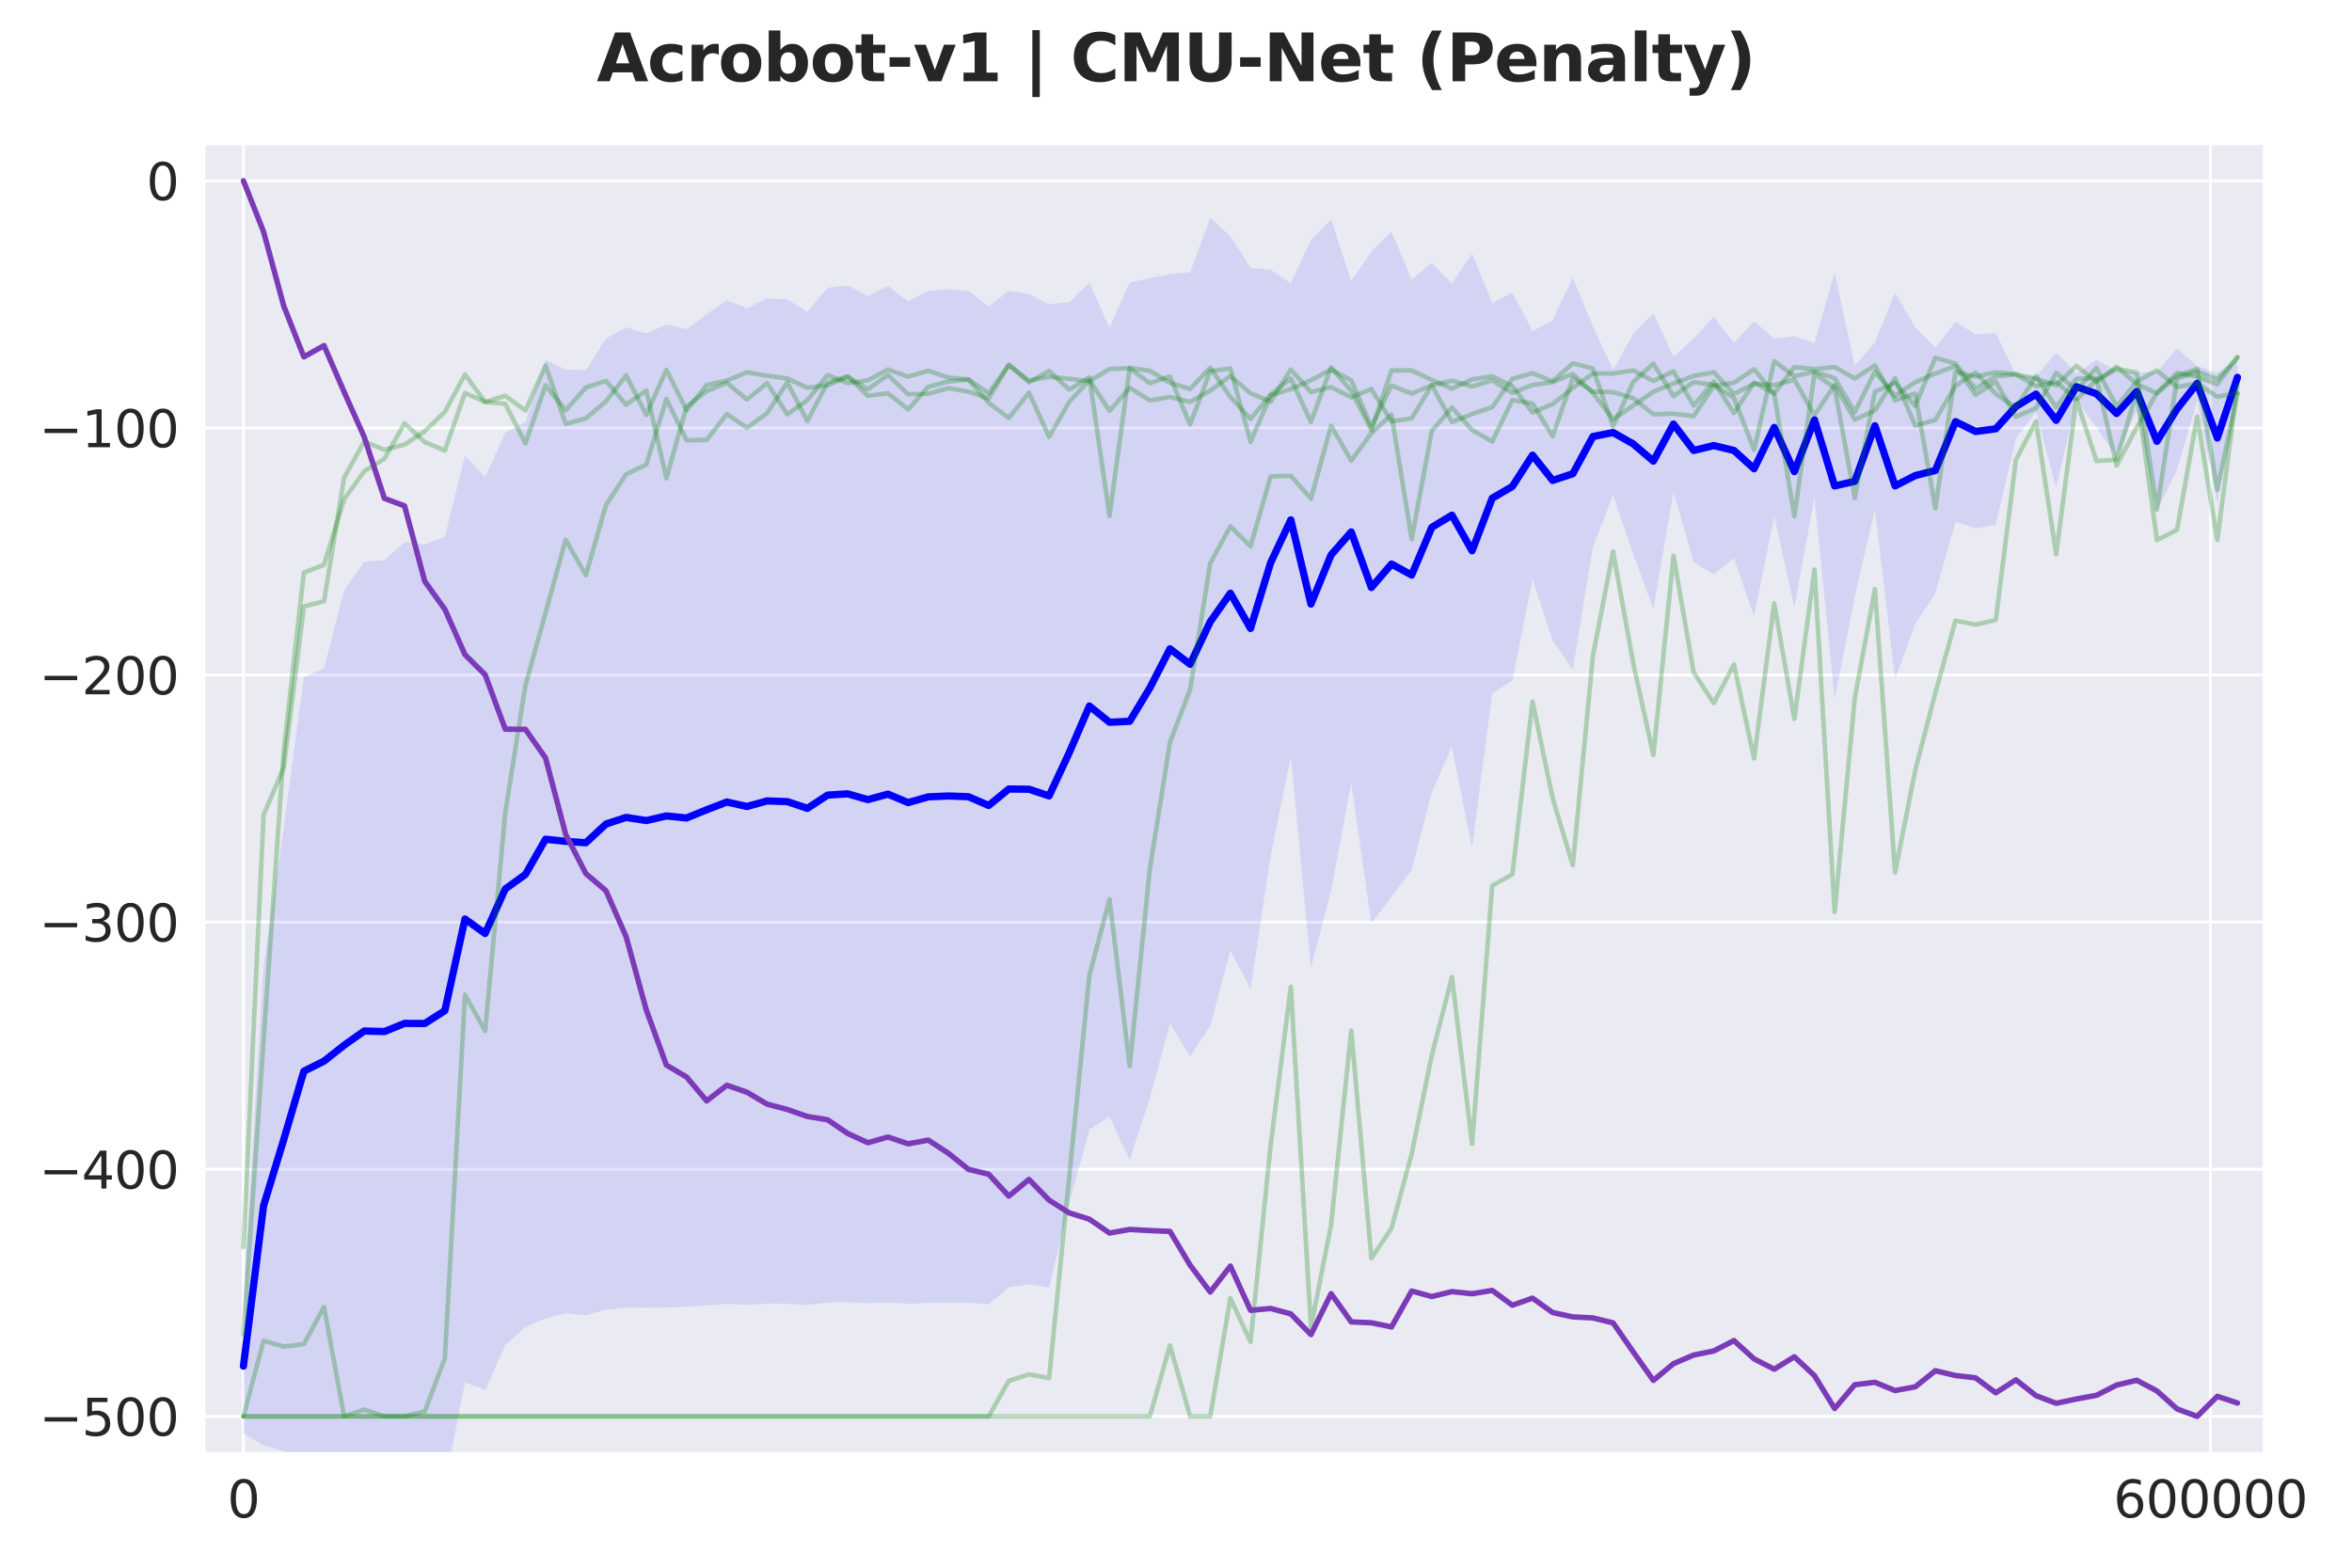 <?xml version="1.0" encoding="utf-8" standalone="no"?>
<!DOCTYPE svg PUBLIC "-//W3C//DTD SVG 1.1//EN"
  "http://www.w3.org/Graphics/SVG/1.1/DTD/svg11.dtd">
<svg xmlns:xlink="http://www.w3.org/1999/xlink" width="648pt" height="432pt" viewBox="0 0 648 432" xmlns="http://www.w3.org/2000/svg" version="1.1">
 <defs>
  <style type="text/css">*{stroke-linejoin: round; stroke-linecap: butt}</style>
 </defs>
 <g id="figure_1">
  <g id="patch_1">
   <path d="M 0 432 
L 648 432 
L 648 0 
L 0 0 
z
" style="fill: #ffffff"/>
  </g>
  <g id="axes_1">
   <g id="patch_2">
    <path d="M 56.23 400.52 
L 623.801 400.52 
L 623.801 39.6 
L 56.23 39.6 
z
" style="fill: #eaeaf2"/>
   </g>
   <g id="matplotlib.axis_1">
    <g id="xtick_1">
     <g id="line2d_1">
      <path d="M 67.068 400.52 
L 67.068 39.6 
" clip-path="url(#p32312ac680)" style="fill: none; stroke: #ffffff; stroke-width: 0.8; stroke-linecap: round"/>
     </g>
     <g id="text_1">
      <!-- 0 -->
      <g style="fill: #262626" transform="translate(62.615 418.158) scale(0.14 -0.14)">
       <defs>
        <path id="DejaVuSans-30" d="M 2034 4250 
Q 1547 4250 1301 3770 
Q 1056 3291 1056 2328 
Q 1056 1369 1301 889 
Q 1547 409 2034 409 
Q 2525 409 2770 889 
Q 3016 1369 3016 2328 
Q 3016 3291 2770 3770 
Q 2525 4250 2034 4250 
z
M 2034 4750 
Q 2819 4750 3233 4129 
Q 3647 3509 3647 2328 
Q 3647 1150 3233 529 
Q 2819 -91 2034 -91 
Q 1250 -91 836 529 
Q 422 1150 422 2328 
Q 422 3509 836 4129 
Q 1250 4750 2034 4750 
z
" transform="scale(0.016)"/>
       </defs>
       <use xlink:href="#DejaVuSans-30"/>
      </g>
     </g>
    </g>
    <g id="xtick_2">
     <g id="line2d_2">
      <path d="M 608.989 400.52 
L 608.989 39.6 
" clip-path="url(#p32312ac680)" style="fill: none; stroke: #ffffff; stroke-width: 0.8; stroke-linecap: round"/>
     </g>
     <g id="text_2">
      <!-- 600000 -->
      <g style="fill: #262626" transform="translate(582.266 418.158) scale(0.14 -0.14)">
       <defs>
        <path id="DejaVuSans-36" d="M 2113 2584 
Q 1688 2584 1439 2293 
Q 1191 2003 1191 1497 
Q 1191 994 1439 701 
Q 1688 409 2113 409 
Q 2538 409 2786 701 
Q 3034 994 3034 1497 
Q 3034 2003 2786 2293 
Q 2538 2584 2113 2584 
z
M 3366 4563 
L 3366 3988 
Q 3128 4100 2886 4159 
Q 2644 4219 2406 4219 
Q 1781 4219 1451 3797 
Q 1122 3375 1075 2522 
Q 1259 2794 1537 2939 
Q 1816 3084 2150 3084 
Q 2853 3084 3261 2657 
Q 3669 2231 3669 1497 
Q 3669 778 3244 343 
Q 2819 -91 2113 -91 
Q 1303 -91 875 529 
Q 447 1150 447 2328 
Q 447 3434 972 4092 
Q 1497 4750 2381 4750 
Q 2619 4750 2861 4703 
Q 3103 4656 3366 4563 
z
" transform="scale(0.016)"/>
       </defs>
       <use xlink:href="#DejaVuSans-36"/>
       <use xlink:href="#DejaVuSans-30" transform="translate(63.623 0)"/>
       <use xlink:href="#DejaVuSans-30" transform="translate(127.246 0)"/>
       <use xlink:href="#DejaVuSans-30" transform="translate(190.869 0)"/>
       <use xlink:href="#DejaVuSans-30" transform="translate(254.492 0)"/>
       <use xlink:href="#DejaVuSans-30" transform="translate(318.115 0)"/>
      </g>
     </g>
    </g>
   </g>
   <g id="matplotlib.axis_2">
    <g id="ytick_1">
     <g id="line2d_3">
      <path d="M 56.23 390.305 
L 623.801 390.305 
" clip-path="url(#p32312ac680)" style="fill: none; stroke: #ffffff; stroke-width: 0.8; stroke-linecap: round"/>
     </g>
     <g id="text_3">
      <!-- −500 -->
      <g style="fill: #262626" transform="translate(10.776 395.624) scale(0.14 -0.14)">
       <defs>
        <path id="DejaVuSans-2212" d="M 678 2272 
L 4684 2272 
L 4684 1741 
L 678 1741 
L 678 2272 
z
" transform="scale(0.016)"/>
        <path id="DejaVuSans-35" d="M 691 4666 
L 3169 4666 
L 3169 4134 
L 1269 4134 
L 1269 2991 
Q 1406 3038 1543 3061 
Q 1681 3084 1819 3084 
Q 2600 3084 3056 2656 
Q 3513 2228 3513 1497 
Q 3513 744 3044 326 
Q 2575 -91 1722 -91 
Q 1428 -91 1123 -41 
Q 819 9 494 109 
L 494 744 
Q 775 591 1075 516 
Q 1375 441 1709 441 
Q 2250 441 2565 725 
Q 2881 1009 2881 1497 
Q 2881 1984 2565 2268 
Q 2250 2553 1709 2553 
Q 1456 2553 1204 2497 
Q 953 2441 691 2322 
L 691 4666 
z
" transform="scale(0.016)"/>
       </defs>
       <use xlink:href="#DejaVuSans-2212"/>
       <use xlink:href="#DejaVuSans-35" transform="translate(83.789 0)"/>
       <use xlink:href="#DejaVuSans-30" transform="translate(147.412 0)"/>
       <use xlink:href="#DejaVuSans-30" transform="translate(211.035 0)"/>
      </g>
     </g>
    </g>
    <g id="ytick_2">
     <g id="line2d_4">
      <path d="M 56.23 322.207 
L 623.801 322.207 
" clip-path="url(#p32312ac680)" style="fill: none; stroke: #ffffff; stroke-width: 0.8; stroke-linecap: round"/>
     </g>
     <g id="text_4">
      <!-- −400 -->
      <g style="fill: #262626" transform="translate(10.776 327.526) scale(0.14 -0.14)">
       <defs>
        <path id="DejaVuSans-34" d="M 2419 4116 
L 825 1625 
L 2419 1625 
L 2419 4116 
z
M 2253 4666 
L 3047 4666 
L 3047 1625 
L 3713 1625 
L 3713 1100 
L 3047 1100 
L 3047 0 
L 2419 0 
L 2419 1100 
L 313 1100 
L 313 1709 
L 2253 4666 
z
" transform="scale(0.016)"/>
       </defs>
       <use xlink:href="#DejaVuSans-2212"/>
       <use xlink:href="#DejaVuSans-34" transform="translate(83.789 0)"/>
       <use xlink:href="#DejaVuSans-30" transform="translate(147.412 0)"/>
       <use xlink:href="#DejaVuSans-30" transform="translate(211.035 0)"/>
      </g>
     </g>
    </g>
    <g id="ytick_3">
     <g id="line2d_5">
      <path d="M 56.23 254.109 
L 623.801 254.109 
" clip-path="url(#p32312ac680)" style="fill: none; stroke: #ffffff; stroke-width: 0.8; stroke-linecap: round"/>
     </g>
     <g id="text_5">
      <!-- −300 -->
      <g style="fill: #262626" transform="translate(10.776 259.428) scale(0.14 -0.14)">
       <defs>
        <path id="DejaVuSans-33" d="M 2597 2516 
Q 3050 2419 3304 2112 
Q 3559 1806 3559 1356 
Q 3559 666 3084 287 
Q 2609 -91 1734 -91 
Q 1441 -91 1130 -33 
Q 819 25 488 141 
L 488 750 
Q 750 597 1062 519 
Q 1375 441 1716 441 
Q 2309 441 2620 675 
Q 2931 909 2931 1356 
Q 2931 1769 2642 2001 
Q 2353 2234 1838 2234 
L 1294 2234 
L 1294 2753 
L 1863 2753 
Q 2328 2753 2575 2939 
Q 2822 3125 2822 3475 
Q 2822 3834 2567 4026 
Q 2313 4219 1838 4219 
Q 1578 4219 1281 4162 
Q 984 4106 628 3988 
L 628 4550 
Q 988 4650 1302 4700 
Q 1616 4750 1894 4750 
Q 2613 4750 3031 4423 
Q 3450 4097 3450 3541 
Q 3450 3153 3228 2886 
Q 3006 2619 2597 2516 
z
" transform="scale(0.016)"/>
       </defs>
       <use xlink:href="#DejaVuSans-2212"/>
       <use xlink:href="#DejaVuSans-33" transform="translate(83.789 0)"/>
       <use xlink:href="#DejaVuSans-30" transform="translate(147.412 0)"/>
       <use xlink:href="#DejaVuSans-30" transform="translate(211.035 0)"/>
      </g>
     </g>
    </g>
    <g id="ytick_4">
     <g id="line2d_6">
      <path d="M 56.23 186.011 
L 623.801 186.011 
" clip-path="url(#p32312ac680)" style="fill: none; stroke: #ffffff; stroke-width: 0.8; stroke-linecap: round"/>
     </g>
     <g id="text_6">
      <!-- −200 -->
      <g style="fill: #262626" transform="translate(10.776 191.33) scale(0.14 -0.14)">
       <defs>
        <path id="DejaVuSans-32" d="M 1228 531 
L 3431 531 
L 3431 0 
L 469 0 
L 469 531 
Q 828 903 1448 1529 
Q 2069 2156 2228 2338 
Q 2531 2678 2651 2914 
Q 2772 3150 2772 3378 
Q 2772 3750 2511 3984 
Q 2250 4219 1831 4219 
Q 1534 4219 1204 4116 
Q 875 4013 500 3803 
L 500 4441 
Q 881 4594 1212 4672 
Q 1544 4750 1819 4750 
Q 2544 4750 2975 4387 
Q 3406 4025 3406 3419 
Q 3406 3131 3298 2873 
Q 3191 2616 2906 2266 
Q 2828 2175 2409 1742 
Q 1991 1309 1228 531 
z
" transform="scale(0.016)"/>
       </defs>
       <use xlink:href="#DejaVuSans-2212"/>
       <use xlink:href="#DejaVuSans-32" transform="translate(83.789 0)"/>
       <use xlink:href="#DejaVuSans-30" transform="translate(147.412 0)"/>
       <use xlink:href="#DejaVuSans-30" transform="translate(211.035 0)"/>
      </g>
     </g>
    </g>
    <g id="ytick_5">
     <g id="line2d_7">
      <path d="M 56.23 117.913 
L 623.801 117.913 
" clip-path="url(#p32312ac680)" style="fill: none; stroke: #ffffff; stroke-width: 0.8; stroke-linecap: round"/>
     </g>
     <g id="text_7">
      <!-- −100 -->
      <g style="fill: #262626" transform="translate(10.776 123.232) scale(0.14 -0.14)">
       <defs>
        <path id="DejaVuSans-31" d="M 794 531 
L 1825 531 
L 1825 4091 
L 703 3866 
L 703 4441 
L 1819 4666 
L 2450 4666 
L 2450 531 
L 3481 531 
L 3481 0 
L 794 0 
L 794 531 
z
" transform="scale(0.016)"/>
       </defs>
       <use xlink:href="#DejaVuSans-2212"/>
       <use xlink:href="#DejaVuSans-31" transform="translate(83.789 0)"/>
       <use xlink:href="#DejaVuSans-30" transform="translate(147.412 0)"/>
       <use xlink:href="#DejaVuSans-30" transform="translate(211.035 0)"/>
      </g>
     </g>
    </g>
    <g id="ytick_6">
     <g id="line2d_8">
      <path d="M 56.23 49.815 
L 623.801 49.815 
" clip-path="url(#p32312ac680)" style="fill: none; stroke: #ffffff; stroke-width: 0.8; stroke-linecap: round"/>
     </g>
     <g id="text_8">
      <!-- 0 -->
      <g style="fill: #262626" transform="translate(40.322 55.134) scale(0.14 -0.14)">
       <use xlink:href="#DejaVuSans-30"/>
      </g>
     </g>
    </g>
   </g>
   <g id="FillBetweenPolyCollection_1">
    <path d="M 67.068 357.88 
L 67.068 395.049 
L 72.618 398.283 
L 78.167 399.889 
L 83.716 403.834 
L 89.265 400.612 
L 94.815 413.307 
L 100.364 413.436 
L 105.913 414.141 
L 111.463 414.657 
L 117.012 414.084 
L 122.561 409.073 
L 128.11 380.94 
L 133.66 382.975 
L 139.209 370.693 
L 144.758 365.678 
L 150.307 363.307 
L 155.857 361.819 
L 161.406 362.486 
L 166.955 360.856 
L 172.504 360.308 
L 178.054 360.338 
L 183.603 360.296 
L 189.152 360.084 
L 194.702 359.731 
L 200.251 359.278 
L 205.8 359.55 
L 211.349 359.226 
L 216.899 359.26 
L 222.448 359.59 
L 227.997 358.893 
L 233.546 358.826 
L 239.096 359.124 
L 244.645 358.857 
L 250.194 359.297 
L 255.743 358.993 
L 261.293 358.937 
L 266.842 358.976 
L 272.391 359.417 
L 277.941 354.723 
L 283.49 353.921 
L 289.039 354.808 
L 294.588 331.563 
L 300.138 311.272 
L 305.687 307.701 
L 311.236 319.682 
L 316.785 302.517 
L 322.335 282.058 
L 327.884 291.076 
L 333.433 282.641 
L 338.982 261.861 
L 344.532 272.52 
L 350.081 235.752 
L 355.63 208.427 
L 361.18 266.723 
L 366.729 245.402 
L 372.278 215.719 
L 377.827 254.41 
L 383.377 247.094 
L 388.926 239.803 
L 394.475 218.238 
L 400.024 205.739 
L 405.574 233.657 
L 411.123 191.06 
L 416.672 187.519 
L 422.221 159.586 
L 427.771 176.524 
L 433.32 184.54 
L 438.869 150.632 
L 444.419 136.388 
L 449.968 152.739 
L 455.517 167.817 
L 461.066 135.412 
L 466.616 154.955 
L 472.165 158.294 
L 477.714 153.743 
L 483.263 169.824 
L 488.813 142.25 
L 494.362 167.264 
L 499.911 136.867 
L 505.46 192.641 
L 511.01 164.399 
L 516.559 140.252 
L 522.108 187.199 
L 527.658 171.879 
L 533.207 163.521 
L 538.756 143.694 
L 544.305 145.61 
L 549.855 144.59 
L 555.404 120.747 
L 560.953 113.479 
L 566.502 134.547 
L 572.052 110.108 
L 577.601 117.863 
L 583.15 125.684 
L 588.699 113.085 
L 594.249 140.736 
L 599.798 129.396 
L 605.347 110.402 
L 610.896 138.604 
L 616.446 108.573 
L 616.446 99.4 
L 616.446 99.4 
L 610.896 102.772 
L 605.347 100.874 
L 599.798 95.977 
L 594.249 102.479 
L 588.699 102.652 
L 583.15 102.208 
L 577.601 99.168 
L 572.052 103.006 
L 566.502 97.125 
L 560.953 103.722 
L 555.404 103.298 
L 549.855 91.746 
L 544.305 92.191 
L 538.756 88.693 
L 533.207 95.764 
L 527.658 90.232 
L 522.108 80.599 
L 516.559 94.381 
L 511.01 100.845 
L 505.46 75.191 
L 499.911 94.532 
L 494.362 92.668 
L 488.813 93.337 
L 483.263 88.508 
L 477.714 94.511 
L 472.165 87.27 
L 466.616 93.299 
L 461.066 98.302 
L 455.517 86.327 
L 449.968 91.905 
L 444.419 101.991 
L 438.869 89.961 
L 433.32 76.55 
L 427.771 88.243 
L 422.221 91.255 
L 416.672 80.585 
L 411.123 83.513 
L 405.574 69.892 
L 400.024 78.198 
L 394.475 72.407 
L 388.926 77.128 
L 383.377 63.775 
L 377.827 69.364 
L 372.278 77.445 
L 366.729 60.428 
L 361.18 66.176 
L 355.63 78.097 
L 350.081 74.335 
L 344.532 73.829 
L 338.982 65.08 
L 333.433 60.03 
L 327.884 75.021 
L 322.335 75.527 
L 316.785 76.656 
L 311.236 77.843 
L 305.687 90.368 
L 300.138 77.842 
L 294.588 83.258 
L 289.039 83.814 
L 283.49 81.058 
L 277.941 80.119 
L 272.391 84.516 
L 266.842 80.122 
L 261.293 79.753 
L 255.743 80.174 
L 250.194 83.036 
L 244.645 78.812 
L 239.096 81.574 
L 233.546 78.673 
L 227.997 79.32 
L 222.448 85.91 
L 216.899 82.528 
L 211.349 82.188 
L 205.8 84.928 
L 200.251 82.749 
L 194.702 86.552 
L 189.152 90.727 
L 183.603 89.392 
L 178.054 91.903 
L 172.504 90.197 
L 166.955 93.292 
L 161.406 101.979 
L 155.857 101.863 
L 150.307 99.217 
L 144.758 116.254 
L 139.209 119.241 
L 133.66 131.509 
L 128.11 125.542 
L 122.561 147.938 
L 117.012 150.008 
L 111.463 149.368 
L 105.913 154.378 
L 100.364 154.776 
L 94.815 162.737 
L 89.265 184.217 
L 83.716 186.545 
L 78.167 228.216 
L 72.618 266.22 
L 67.068 357.88 
z
" clip-path="url(#p32312ac680)" style="fill: #0000ff; fill-opacity: 0.1"/>
   </g>
   <g id="line2d_9">
    <path d="M 67.068 376.464 
L 72.618 332.252 
L 78.167 314.052 
L 83.716 295.189 
L 89.265 292.414 
L 94.815 288.022 
L 100.364 284.106 
L 105.913 284.259 
L 111.463 282.012 
L 117.012 282.046 
L 122.561 278.505 
L 128.11 253.241 
L 133.66 257.242 
L 139.209 244.967 
L 144.758 240.966 
L 150.307 231.262 
L 155.857 231.841 
L 161.406 232.233 
L 166.955 227.074 
L 172.504 225.252 
L 178.054 226.121 
L 183.603 224.844 
L 189.152 225.406 
L 194.702 223.141 
L 200.251 221.013 
L 205.8 222.239 
L 211.349 220.707 
L 216.899 220.894 
L 222.448 222.75 
L 227.997 219.107 
L 233.546 218.749 
L 239.096 220.349 
L 244.645 218.834 
L 250.194 221.167 
L 255.743 219.583 
L 261.293 219.345 
L 266.842 219.549 
L 272.391 221.967 
L 277.941 217.421 
L 283.49 217.489 
L 289.039 219.311 
L 294.588 207.411 
L 300.138 194.557 
L 305.687 199.035 
L 311.236 198.762 
L 316.785 189.586 
L 322.335 178.793 
L 327.884 183.049 
L 333.433 171.336 
L 338.982 163.47 
L 344.532 173.174 
L 350.081 155.043 
L 355.63 143.262 
L 361.18 166.45 
L 366.729 152.915 
L 372.278 146.582 
L 377.827 161.887 
L 383.377 155.435 
L 388.926 158.465 
L 394.475 145.322 
L 400.024 141.968 
L 405.574 151.775 
L 411.123 137.287 
L 416.672 134.052 
L 422.221 125.421 
L 427.771 132.384 
L 433.32 130.545 
L 438.869 120.296 
L 444.419 119.19 
L 449.968 122.322 
L 455.517 127.072 
L 461.066 116.857 
L 466.616 124.127 
L 472.165 122.782 
L 477.714 124.127 
L 483.263 129.166 
L 488.813 117.794 
L 494.362 129.966 
L 499.911 115.7 
L 505.46 133.916 
L 511.01 132.622 
L 516.559 117.317 
L 522.108 133.899 
L 527.658 131.056 
L 533.207 129.643 
L 538.756 116.193 
L 544.305 118.9 
L 549.855 118.168 
L 555.404 112.022 
L 560.953 108.6 
L 566.502 115.836 
L 572.052 106.557 
L 577.601 108.515 
L 583.15 113.946 
L 588.699 107.868 
L 594.249 121.607 
L 599.798 112.686 
L 605.347 105.638 
L 610.896 120.688 
L 616.446 103.987 
" clip-path="url(#p32312ac680)" style="fill: none; stroke: #0000ff; stroke-width: 2; stroke-linecap: round"/>
   </g>
   <g id="line2d_10">
    <path d="M 67.068 367.748 
L 72.618 286.626 
L 78.167 207.036 
L 83.716 157.835 
L 89.265 155.622 
L 94.815 137.576 
L 100.364 129.83 
L 105.913 126.425 
L 111.463 116.636 
L 117.012 121.828 
L 122.561 124.127 
L 128.11 108.294 
L 133.66 110.763 
L 139.209 111.273 
L 144.758 122.169 
L 150.307 106.166 
L 155.857 113.061 
L 161.406 106.762 
L 166.955 104.974 
L 172.504 111.529 
L 178.054 107.613 
L 183.603 131.788 
L 189.152 112.039 
L 194.702 107.783 
L 200.251 105.485 
L 205.8 110.082 
L 211.349 105.57 
L 216.899 114.167 
L 222.448 110.252 
L 227.997 103.357 
L 233.546 105.57 
L 239.096 104.804 
L 244.645 101.825 
L 250.194 103.782 
L 255.743 102.165 
L 261.293 104.038 
L 266.842 104.549 
L 272.391 108.379 
L 277.941 100.548 
L 283.49 104.889 
L 289.039 103.868 
L 294.588 104.378 
L 300.138 105.059 
L 305.687 101.654 
L 311.236 101.484 
L 316.785 105.57 
L 322.335 103.782 
L 327.884 116.976 
L 333.433 102.25 
L 338.982 101.569 
L 344.532 121.743 
L 350.081 108.975 
L 355.63 107.187 
L 361.18 104.804 
L 366.729 101.825 
L 372.278 104.804 
L 377.827 117.657 
L 383.377 106.251 
L 388.926 108.464 
L 394.475 106.166 
L 400.024 104.889 
L 405.574 106.506 
L 411.123 104.804 
L 416.672 108.294 
L 422.221 106.081 
L 427.771 105.315 
L 433.32 103.016 
L 438.869 108.294 
L 444.419 115.529 
L 449.968 111.784 
L 455.517 107.953 
L 461.066 105.655 
L 466.616 103.612 
L 472.165 102.591 
L 477.714 108.549 
L 483.263 105.74 
L 488.813 106.166 
L 494.362 104.634 
L 499.911 114.423 
L 505.46 106.081 
L 511.01 115.615 
L 516.559 113.146 
L 522.108 104.208 
L 527.658 117.317 
L 533.207 115.7 
L 538.756 106.336 
L 544.305 102.676 
L 549.855 108.549 
L 555.404 112.295 
L 560.953 103.612 
L 566.502 112.295 
L 572.052 104.378 
L 577.601 104.208 
L 583.15 128.298 
L 588.699 117.743 
L 594.249 108.294 
L 599.798 102.761 
L 605.347 103.782 
L 610.896 105.911 
L 616.446 98.335 
" clip-path="url(#p32312ac680)" style="fill: none; stroke: #008000; stroke-opacity: 0.27; stroke-width: 1.25; stroke-linecap: round"/>
   </g>
   <g id="line2d_11">
    <path d="M 67.068 390.305 
L 72.618 390.305 
L 78.167 390.305 
L 83.716 390.305 
L 89.265 390.305 
L 94.815 390.305 
L 100.364 390.305 
L 105.913 390.305 
L 111.463 390.305 
L 117.012 390.305 
L 122.561 390.305 
L 128.11 390.305 
L 133.66 390.305 
L 139.209 390.305 
L 144.758 390.305 
L 150.307 390.305 
L 155.857 390.305 
L 161.406 390.305 
L 166.955 390.305 
L 172.504 390.305 
L 178.054 390.305 
L 183.603 390.305 
L 189.152 390.305 
L 194.702 390.305 
L 200.251 390.305 
L 205.8 390.305 
L 211.349 390.305 
L 216.899 390.305 
L 222.448 390.305 
L 227.997 390.305 
L 233.546 390.305 
L 239.096 390.305 
L 244.645 390.305 
L 250.194 390.305 
L 255.743 390.305 
L 261.293 390.305 
L 266.842 390.305 
L 272.391 390.305 
L 277.941 390.305 
L 283.49 390.305 
L 289.039 390.305 
L 294.588 390.305 
L 300.138 390.305 
L 305.687 390.305 
L 311.236 390.305 
L 316.785 390.305 
L 322.335 370.727 
L 327.884 390.305 
L 333.433 390.305 
L 338.982 357.703 
L 344.532 369.791 
L 350.081 315.568 
L 355.63 271.9 
L 361.18 365.705 
L 366.729 337.529 
L 372.278 283.987 
L 377.827 346.722 
L 383.377 338.466 
L 388.926 317.951 
L 394.475 290.797 
L 400.024 269.261 
L 405.574 315.227 
L 411.123 244.065 
L 416.672 240.915 
L 422.221 193.331 
L 427.771 219.975 
L 433.32 238.446 
L 438.869 180.733 
L 444.419 151.962 
L 449.968 182.776 
L 455.517 208.058 
L 461.066 153.154 
L 466.616 185.245 
L 472.165 193.757 
L 477.714 183.117 
L 483.263 208.994 
L 488.813 166.262 
L 494.362 198.098 
L 499.911 156.984 
L 505.46 251.3 
L 511.01 192.395 
L 516.559 162.347 
L 522.108 240.404 
L 527.658 212.314 
L 533.207 190.948 
L 538.756 171.029 
L 544.305 172.136 
L 549.855 170.859 
L 555.404 126.68 
L 560.953 116.125 
L 566.502 152.728 
L 572.052 109.996 
L 577.601 127.021 
L 583.15 126.68 
L 588.699 107.953 
L 594.249 148.812 
L 599.798 146.003 
L 605.347 114.763 
L 610.896 148.812 
L 616.446 106.166 
" clip-path="url(#p32312ac680)" style="fill: none; stroke: #008000; stroke-opacity: 0.27; stroke-width: 1.25; stroke-linecap: round"/>
   </g>
   <g id="line2d_12">
    <path d="M 67.068 390.305 
L 72.618 390.305 
L 78.167 390.305 
L 83.716 390.305 
L 89.265 390.305 
L 94.815 390.305 
L 100.364 390.305 
L 105.913 390.305 
L 111.463 390.305 
L 117.012 390.305 
L 122.561 390.305 
L 128.11 390.305 
L 133.66 390.305 
L 139.209 390.305 
L 144.758 390.305 
L 150.307 390.305 
L 155.857 390.305 
L 161.406 390.305 
L 166.955 390.305 
L 172.504 390.305 
L 178.054 390.305 
L 183.603 390.305 
L 189.152 390.305 
L 194.702 390.305 
L 200.251 390.305 
L 205.8 390.305 
L 211.349 390.305 
L 216.899 390.305 
L 222.448 390.305 
L 227.997 390.305 
L 233.546 390.305 
L 239.096 390.305 
L 244.645 390.305 
L 250.194 390.305 
L 255.743 390.305 
L 261.293 390.305 
L 266.842 390.305 
L 272.391 390.305 
L 277.941 380.516 
L 283.49 378.729 
L 289.039 379.75 
L 294.588 324.25 
L 300.138 268.75 
L 305.687 247.81 
L 311.236 293.776 
L 316.785 239.553 
L 322.335 204.568 
L 327.884 190.012 
L 333.433 155.197 
L 338.982 145.067 
L 344.532 150.515 
L 350.081 131.277 
L 355.63 131.107 
L 361.18 137.406 
L 366.729 117.317 
L 372.278 126.936 
L 377.827 119.36 
L 383.377 114.253 
L 388.926 148.557 
L 394.475 118.764 
L 400.024 112.295 
L 405.574 118.509 
L 411.123 121.658 
L 416.672 110.252 
L 422.221 111.188 
L 427.771 120.211 
L 433.32 104.208 
L 438.869 107.953 
L 444.419 108.039 
L 449.968 109.741 
L 455.517 114.167 
L 461.066 113.997 
L 466.616 114.678 
L 472.165 106.336 
L 477.714 105.485 
L 483.263 101.74 
L 488.813 108.549 
L 494.362 142.258 
L 499.911 102.931 
L 505.46 106.847 
L 511.01 137.236 
L 516.559 107.953 
L 522.108 105.485 
L 527.658 111.869 
L 533.207 98.59 
L 538.756 100.207 
L 544.305 107.102 
L 549.855 103.697 
L 555.404 103.187 
L 560.953 106.421 
L 566.502 105.23 
L 572.052 110.082 
L 577.601 104.719 
L 583.15 101.654 
L 588.699 102.676 
L 594.249 140.47 
L 599.798 104.378 
L 605.347 102.335 
L 610.896 104.463 
L 616.446 98.59 
" clip-path="url(#p32312ac680)" style="fill: none; stroke: #008000; stroke-opacity: 0.27; stroke-width: 1.25; stroke-linecap: round"/>
   </g>
   <g id="line2d_13">
    <path d="M 67.068 390.305 
L 72.618 369.45 
L 78.167 371.068 
L 83.716 370.387 
L 89.265 360.172 
L 94.815 390.305 
L 100.364 388.433 
L 105.913 390.305 
L 111.463 390.305 
L 117.012 388.943 
L 122.561 374.302 
L 128.11 274.113 
L 133.66 284.072 
L 139.209 223.891 
L 144.758 188.905 
L 150.307 168.816 
L 155.857 148.727 
L 161.406 158.516 
L 166.955 139.193 
L 172.504 130.681 
L 178.054 128.042 
L 183.603 109.911 
L 189.152 121.318 
L 194.702 121.233 
L 200.251 114.082 
L 205.8 117.913 
L 211.349 113.827 
L 216.899 105.4 
L 222.448 116.04 
L 227.997 105.4 
L 233.546 103.697 
L 239.096 109.06 
L 244.645 108.379 
L 250.194 112.805 
L 255.743 106.592 
L 261.293 105.144 
L 266.842 104.634 
L 272.391 111.018 
L 277.941 115.189 
L 283.49 108.209 
L 289.039 120.381 
L 294.588 110.763 
L 300.138 104.719 
L 305.687 113.231 
L 311.236 106.847 
L 316.785 110.337 
L 322.335 109.401 
L 327.884 110.763 
L 333.433 107.613 
L 338.982 103.612 
L 344.532 108.379 
L 350.081 110.677 
L 355.63 101.825 
L 361.18 108.039 
L 366.729 106.677 
L 372.278 109.486 
L 377.827 107.187 
L 383.377 116.125 
L 388.926 115.274 
L 394.475 106.166 
L 400.024 116.296 
L 405.574 114.082 
L 411.123 112.21 
L 416.672 104.378 
L 422.221 102.846 
L 427.771 105.059 
L 433.32 100.122 
L 438.869 101.569 
L 444.419 117.487 
L 449.968 105.23 
L 455.517 100.207 
L 461.066 109.145 
L 466.616 105.315 
L 472.165 106.081 
L 477.714 109.656 
L 483.263 123.957 
L 488.813 99.526 
L 494.362 103.697 
L 499.911 102.421 
L 505.46 104.208 
L 511.01 113.572 
L 516.559 102.421 
L 522.108 109.06 
L 527.658 105.315 
L 533.207 102.931 
L 538.756 100.888 
L 544.305 108.805 
L 549.855 105.144 
L 555.404 114.848 
L 560.953 112.465 
L 566.502 102.761 
L 572.052 107.528 
L 577.601 101.399 
L 583.15 112.039 
L 588.699 105.144 
L 594.249 102.08 
L 599.798 106.677 
L 605.347 105.655 
L 610.896 109.315 
L 616.446 108.294 
" clip-path="url(#p32312ac680)" style="fill: none; stroke: #008000; stroke-opacity: 0.27; stroke-width: 1.25; stroke-linecap: round"/>
   </g>
   <g id="line2d_14">
    <path d="M 67.068 343.658 
L 72.618 224.571 
L 78.167 211.548 
L 83.716 167.114 
L 89.265 165.667 
L 94.815 131.618 
L 100.364 121.658 
L 105.913 123.957 
L 111.463 122.509 
L 117.012 118.849 
L 122.561 113.486 
L 128.11 103.187 
L 133.66 110.763 
L 139.209 109.06 
L 144.758 113.146 
L 150.307 100.718 
L 155.857 116.806 
L 161.406 115.274 
L 166.955 110.592 
L 172.504 103.442 
L 178.054 114.338 
L 183.603 101.91 
L 189.152 113.061 
L 194.702 106.081 
L 200.251 104.889 
L 205.8 102.591 
L 211.349 103.527 
L 216.899 104.293 
L 222.448 106.847 
L 227.997 106.166 
L 233.546 103.868 
L 239.096 107.272 
L 244.645 103.357 
L 250.194 108.634 
L 255.743 108.549 
L 261.293 106.932 
L 266.842 107.953 
L 272.391 109.826 
L 277.941 100.548 
L 283.49 105.315 
L 289.039 102.25 
L 294.588 107.358 
L 300.138 103.953 
L 305.687 142.173 
L 311.236 101.399 
L 316.785 102.165 
L 322.335 105.485 
L 327.884 107.187 
L 333.433 101.314 
L 338.982 109.401 
L 344.532 115.444 
L 350.081 108.72 
L 355.63 104.293 
L 361.18 116.296 
L 366.729 101.229 
L 372.278 107.698 
L 377.827 118.509 
L 383.377 102.08 
L 388.926 102.08 
L 394.475 104.719 
L 400.024 107.102 
L 405.574 104.549 
L 411.123 103.697 
L 416.672 106.421 
L 422.221 113.657 
L 427.771 111.358 
L 433.32 106.932 
L 438.869 102.931 
L 444.419 102.931 
L 449.968 102.08 
L 455.517 104.974 
L 461.066 102.335 
L 466.616 111.784 
L 472.165 105.144 
L 477.714 113.827 
L 483.263 105.4 
L 488.813 108.464 
L 494.362 101.144 
L 499.911 101.74 
L 505.46 101.144 
L 511.01 104.293 
L 516.559 100.718 
L 522.108 110.337 
L 527.658 108.464 
L 533.207 140.045 
L 538.756 102.506 
L 544.305 103.782 
L 549.855 102.591 
L 555.404 103.101 
L 560.953 104.378 
L 566.502 106.166 
L 572.052 100.803 
L 577.601 105.23 
L 583.15 101.059 
L 588.699 105.825 
L 594.249 108.379 
L 599.798 103.612 
L 605.347 101.654 
L 610.896 134.937 
L 616.446 108.549 
" clip-path="url(#p32312ac680)" style="fill: none; stroke: #008000; stroke-opacity: 0.27; stroke-width: 1.25; stroke-linecap: round"/>
   </g>
   <g id="line2d_15">
    <path d="M 67.068 49.815 
L 72.618 63.864 
L 78.167 84.297 
L 83.716 98.337 
L 89.265 95.239 
L 94.815 108.019 
L 100.364 120.456 
L 105.913 137.337 
L 111.463 139.41 
L 117.012 160.167 
L 122.561 167.911 
L 128.11 180.41 
L 133.66 185.936 
L 139.209 200.93 
L 144.758 200.977 
L 150.307 208.868 
L 155.857 229.926 
L 161.406 240.737 
L 166.955 245.459 
L 172.504 258.127 
L 178.054 278.289 
L 183.603 293.509 
L 189.152 296.787 
L 194.702 303.361 
L 200.251 299.056 
L 205.8 300.988 
L 211.349 304.267 
L 216.899 305.732 
L 222.448 307.669 
L 227.997 308.565 
L 233.546 312.349 
L 239.096 314.889 
L 244.645 313.325 
L 250.194 315.196 
L 255.743 314.177 
L 261.293 317.798 
L 266.842 322.245 
L 272.391 323.581 
L 277.941 329.6 
L 283.49 325.007 
L 289.039 330.728 
L 294.588 334.23 
L 300.138 335.972 
L 305.687 339.789 
L 311.236 338.792 
L 316.785 339.104 
L 322.335 339.332 
L 327.884 348.625 
L 333.433 356.039 
L 338.982 348.888 
L 344.532 361.083 
L 350.081 360.572 
L 355.63 362.063 
L 361.18 367.763 
L 366.729 356.499 
L 372.278 364.264 
L 377.827 364.513 
L 383.377 365.658 
L 388.926 355.771 
L 394.475 357.271 
L 400.024 355.928 
L 405.574 356.51 
L 411.123 355.594 
L 416.672 359.671 
L 422.221 357.724 
L 427.771 361.695 
L 433.32 362.889 
L 438.869 363.17 
L 444.419 364.531 
L 449.968 372.537 
L 455.517 380.388 
L 461.066 375.775 
L 466.616 373.402 
L 472.165 372.273 
L 477.714 369.418 
L 483.263 374.461 
L 488.813 377.3 
L 494.362 373.882 
L 499.911 379.081 
L 505.46 388.14 
L 511.01 381.584 
L 516.559 380.913 
L 522.108 383.188 
L 527.658 382.166 
L 533.207 377.724 
L 538.756 379.049 
L 544.305 379.693 
L 549.855 383.816 
L 555.404 380.244 
L 560.953 384.602 
L 566.502 386.697 
L 572.052 385.518 
L 577.601 384.501 
L 583.15 381.68 
L 588.699 380.36 
L 594.249 383.286 
L 599.798 388.255 
L 605.347 390.305 
L 610.896 384.773 
L 616.446 386.619 
" clip-path="url(#p32312ac680)" style="fill: none; stroke: #7b3ab8; stroke-width: 1.5; stroke-linecap: round"/>
   </g>
   <g id="patch_3">
    <path d="M 56.23 400.52 
L 56.23 39.6 
" style="fill: none; stroke: #ffffff; stroke-width: 0.8; stroke-linejoin: miter; stroke-linecap: square"/>
   </g>
   <g id="patch_4">
    <path d="M 623.801 400.52 
L 623.801 39.6 
" style="fill: none; stroke: #ffffff; stroke-width: 0.8; stroke-linejoin: miter; stroke-linecap: square"/>
   </g>
   <g id="patch_5">
    <path d="M 56.23 400.52 
L 623.801 400.52 
" style="fill: none; stroke: #ffffff; stroke-width: 0.8; stroke-linejoin: miter; stroke-linecap: square"/>
   </g>
   <g id="patch_6">
    <path d="M 56.23 39.6 
L 623.801 39.6 
" style="fill: none; stroke: #ffffff; stroke-width: 0.8; stroke-linejoin: miter; stroke-linecap: square"/>
   </g>
  </g>
  <g id="text_9">
   <!-- Acrobot-v1 | CMU-Net (Penalty) -->
   <g style="fill: #262626" transform="translate(164.395 22.396) scale(0.18 -0.18)">
    <defs>
     <path id="DejaVuSans-Bold-41" d="M 3419 850 
L 1538 850 
L 1241 0 
L 31 0 
L 1759 4666 
L 3194 4666 
L 4922 0 
L 3713 0 
L 3419 850 
z
M 1838 1716 
L 3116 1716 
L 2478 3572 
L 1838 1716 
z
" transform="scale(0.016)"/>
     <path id="DejaVuSans-Bold-63" d="M 3366 3391 
L 3366 2478 
Q 3138 2634 2908 2709 
Q 2678 2784 2431 2784 
Q 1963 2784 1702 2511 
Q 1441 2238 1441 1747 
Q 1441 1256 1702 982 
Q 1963 709 2431 709 
Q 2694 709 2930 787 
Q 3166 866 3366 1019 
L 3366 103 
Q 3103 6 2833 -42 
Q 2563 -91 2291 -91 
Q 1344 -91 809 395 
Q 275 881 275 1747 
Q 275 2613 809 3098 
Q 1344 3584 2291 3584 
Q 2566 3584 2833 3536 
Q 3100 3488 3366 3391 
z
" transform="scale(0.016)"/>
     <path id="DejaVuSans-Bold-72" d="M 3138 2547 
Q 2991 2616 2845 2648 
Q 2700 2681 2553 2681 
Q 2122 2681 1889 2404 
Q 1656 2128 1656 1613 
L 1656 0 
L 538 0 
L 538 3500 
L 1656 3500 
L 1656 2925 
Q 1872 3269 2151 3426 
Q 2431 3584 2822 3584 
Q 2878 3584 2943 3579 
Q 3009 3575 3134 3559 
L 3138 2547 
z
" transform="scale(0.016)"/>
     <path id="DejaVuSans-Bold-6f" d="M 2203 2784 
Q 1831 2784 1636 2517 
Q 1441 2250 1441 1747 
Q 1441 1244 1636 976 
Q 1831 709 2203 709 
Q 2569 709 2762 976 
Q 2956 1244 2956 1747 
Q 2956 2250 2762 2517 
Q 2569 2784 2203 2784 
z
M 2203 3584 
Q 3106 3584 3614 3096 
Q 4122 2609 4122 1747 
Q 4122 884 3614 396 
Q 3106 -91 2203 -91 
Q 1297 -91 786 396 
Q 275 884 275 1747 
Q 275 2609 786 3096 
Q 1297 3584 2203 3584 
z
" transform="scale(0.016)"/>
     <path id="DejaVuSans-Bold-62" d="M 2400 722 
Q 2759 722 2948 984 
Q 3138 1247 3138 1747 
Q 3138 2247 2948 2509 
Q 2759 2772 2400 2772 
Q 2041 2772 1848 2508 
Q 1656 2244 1656 1747 
Q 1656 1250 1848 986 
Q 2041 722 2400 722 
z
M 1656 2988 
Q 1888 3294 2169 3439 
Q 2450 3584 2816 3584 
Q 3463 3584 3878 3070 
Q 4294 2556 4294 1747 
Q 4294 938 3878 423 
Q 3463 -91 2816 -91 
Q 2450 -91 2169 54 
Q 1888 200 1656 506 
L 1656 0 
L 538 0 
L 538 4863 
L 1656 4863 
L 1656 2988 
z
" transform="scale(0.016)"/>
     <path id="DejaVuSans-Bold-74" d="M 1759 4494 
L 1759 3500 
L 2913 3500 
L 2913 2700 
L 1759 2700 
L 1759 1216 
Q 1759 972 1856 886 
Q 1953 800 2241 800 
L 2816 800 
L 2816 0 
L 1856 0 
Q 1194 0 917 276 
Q 641 553 641 1216 
L 641 2700 
L 84 2700 
L 84 3500 
L 641 3500 
L 641 4494 
L 1759 4494 
z
" transform="scale(0.016)"/>
     <path id="DejaVuSans-Bold-2d" d="M 347 2297 
L 2309 2297 
L 2309 1388 
L 347 1388 
L 347 2297 
z
" transform="scale(0.016)"/>
     <path id="DejaVuSans-Bold-76" d="M 97 3500 
L 1216 3500 
L 2088 1081 
L 2956 3500 
L 4078 3500 
L 2700 0 
L 1472 0 
L 97 3500 
z
" transform="scale(0.016)"/>
     <path id="DejaVuSans-Bold-31" d="M 750 831 
L 1813 831 
L 1813 3847 
L 722 3622 
L 722 4441 
L 1806 4666 
L 2950 4666 
L 2950 831 
L 4013 831 
L 4013 0 
L 750 0 
L 750 831 
z
" transform="scale(0.016)"/>
     <path id="DejaVuSans-Bold-20" transform="scale(0.016)"/>
     <path id="DejaVuSans-Bold-7c" d="M 1522 4891 
L 1522 -1509 
L 813 -1509 
L 813 4891 
L 1522 4891 
z
" transform="scale(0.016)"/>
     <path id="DejaVuSans-Bold-43" d="M 4288 256 
Q 3956 84 3597 -3 
Q 3238 -91 2847 -91 
Q 1681 -91 1000 561 
Q 319 1213 319 2328 
Q 319 3447 1000 4098 
Q 1681 4750 2847 4750 
Q 3238 4750 3597 4662 
Q 3956 4575 4288 4403 
L 4288 3438 
Q 3953 3666 3628 3772 
Q 3303 3878 2944 3878 
Q 2300 3878 1931 3465 
Q 1563 3053 1563 2328 
Q 1563 1606 1931 1193 
Q 2300 781 2944 781 
Q 3303 781 3628 887 
Q 3953 994 4288 1222 
L 4288 256 
z
" transform="scale(0.016)"/>
     <path id="DejaVuSans-Bold-4d" d="M 588 4666 
L 2119 4666 
L 3181 2169 
L 4250 4666 
L 5778 4666 
L 5778 0 
L 4641 0 
L 4641 3413 
L 3566 897 
L 2803 897 
L 1728 3413 
L 1728 0 
L 588 0 
L 588 4666 
z
" transform="scale(0.016)"/>
     <path id="DejaVuSans-Bold-55" d="M 588 4666 
L 1791 4666 
L 1791 1869 
Q 1791 1291 1980 1042 
Q 2169 794 2597 794 
Q 3028 794 3217 1042 
Q 3406 1291 3406 1869 
L 3406 4666 
L 4609 4666 
L 4609 1869 
Q 4609 878 4112 393 
Q 3616 -91 2597 -91 
Q 1581 -91 1084 393 
Q 588 878 588 1869 
L 588 4666 
z
" transform="scale(0.016)"/>
     <path id="DejaVuSans-Bold-4e" d="M 588 4666 
L 1931 4666 
L 3628 1466 
L 3628 4666 
L 4769 4666 
L 4769 0 
L 3425 0 
L 1728 3200 
L 1728 0 
L 588 0 
L 588 4666 
z
" transform="scale(0.016)"/>
     <path id="DejaVuSans-Bold-65" d="M 4031 1759 
L 4031 1441 
L 1416 1441 
Q 1456 1047 1700 850 
Q 1944 653 2381 653 
Q 2734 653 3104 758 
Q 3475 863 3866 1075 
L 3866 213 
Q 3469 63 3072 -14 
Q 2675 -91 2278 -91 
Q 1328 -91 801 392 
Q 275 875 275 1747 
Q 275 2603 792 3093 
Q 1309 3584 2216 3584 
Q 3041 3584 3536 3087 
Q 4031 2591 4031 1759 
z
M 2881 2131 
Q 2881 2450 2695 2645 
Q 2509 2841 2209 2841 
Q 1884 2841 1681 2658 
Q 1478 2475 1428 2131 
L 2881 2131 
z
" transform="scale(0.016)"/>
     <path id="DejaVuSans-Bold-28" d="M 2413 -844 
L 1484 -844 
Q 1006 -72 778 623 
Q 550 1319 550 2003 
Q 550 2688 779 3389 
Q 1009 4091 1484 4856 
L 2413 4856 
Q 2013 4116 1813 3408 
Q 1613 2700 1613 2009 
Q 1613 1319 1811 609 
Q 2009 -100 2413 -844 
z
" transform="scale(0.016)"/>
     <path id="DejaVuSans-Bold-50" d="M 588 4666 
L 2584 4666 
Q 3475 4666 3951 4270 
Q 4428 3875 4428 3144 
Q 4428 2409 3951 2014 
Q 3475 1619 2584 1619 
L 1791 1619 
L 1791 0 
L 588 0 
L 588 4666 
z
M 1791 3794 
L 1791 2491 
L 2456 2491 
Q 2806 2491 2997 2661 
Q 3188 2831 3188 3144 
Q 3188 3456 2997 3625 
Q 2806 3794 2456 3794 
L 1791 3794 
z
" transform="scale(0.016)"/>
     <path id="DejaVuSans-Bold-6e" d="M 4056 2131 
L 4056 0 
L 2931 0 
L 2931 347 
L 2931 1631 
Q 2931 2084 2911 2256 
Q 2891 2428 2841 2509 
Q 2775 2619 2662 2680 
Q 2550 2741 2406 2741 
Q 2056 2741 1856 2470 
Q 1656 2200 1656 1722 
L 1656 0 
L 538 0 
L 538 3500 
L 1656 3500 
L 1656 2988 
Q 1909 3294 2193 3439 
Q 2478 3584 2822 3584 
Q 3428 3584 3742 3212 
Q 4056 2841 4056 2131 
z
" transform="scale(0.016)"/>
     <path id="DejaVuSans-Bold-61" d="M 2106 1575 
Q 1756 1575 1579 1456 
Q 1403 1338 1403 1106 
Q 1403 894 1545 773 
Q 1688 653 1941 653 
Q 2256 653 2472 879 
Q 2688 1106 2688 1447 
L 2688 1575 
L 2106 1575 
z
M 3816 1997 
L 3816 0 
L 2688 0 
L 2688 519 
Q 2463 200 2181 54 
Q 1900 -91 1497 -91 
Q 953 -91 614 226 
Q 275 544 275 1050 
Q 275 1666 698 1953 
Q 1122 2241 2028 2241 
L 2688 2241 
L 2688 2328 
Q 2688 2594 2478 2717 
Q 2269 2841 1825 2841 
Q 1466 2841 1156 2769 
Q 847 2697 581 2553 
L 581 3406 
Q 941 3494 1303 3539 
Q 1666 3584 2028 3584 
Q 2975 3584 3395 3211 
Q 3816 2838 3816 1997 
z
" transform="scale(0.016)"/>
     <path id="DejaVuSans-Bold-6c" d="M 538 4863 
L 1656 4863 
L 1656 0 
L 538 0 
L 538 4863 
z
" transform="scale(0.016)"/>
     <path id="DejaVuSans-Bold-79" d="M 78 3500 
L 1197 3500 
L 2138 1125 
L 2938 3500 
L 4056 3500 
L 2584 -331 
Q 2363 -916 2067 -1148 
Q 1772 -1381 1288 -1381 
L 641 -1381 
L 641 -647 
L 991 -647 
Q 1275 -647 1404 -556 
Q 1534 -466 1606 -231 
L 1638 -134 
L 78 3500 
z
" transform="scale(0.016)"/>
     <path id="DejaVuSans-Bold-29" d="M 513 -844 
Q 913 -100 1113 609 
Q 1313 1319 1313 2009 
Q 1313 2700 1113 3408 
Q 913 4116 513 4856 
L 1441 4856 
Q 1916 4091 2145 3389 
Q 2375 2688 2375 2003 
Q 2375 1319 2147 623 
Q 1919 -72 1441 -844 
L 513 -844 
z
" transform="scale(0.016)"/>
    </defs>
    <use xlink:href="#DejaVuSans-Bold-41"/>
    <use xlink:href="#DejaVuSans-Bold-63" transform="translate(77.393 0)"/>
    <use xlink:href="#DejaVuSans-Bold-72" transform="translate(136.67 0)"/>
    <use xlink:href="#DejaVuSans-Bold-6f" transform="translate(185.986 0)"/>
    <use xlink:href="#DejaVuSans-Bold-62" transform="translate(254.688 0)"/>
    <use xlink:href="#DejaVuSans-Bold-6f" transform="translate(326.27 0)"/>
    <use xlink:href="#DejaVuSans-Bold-74" transform="translate(394.971 0)"/>
    <use xlink:href="#DejaVuSans-Bold-2d" transform="translate(442.773 0)"/>
    <use xlink:href="#DejaVuSans-Bold-76" transform="translate(484.277 0)"/>
    <use xlink:href="#DejaVuSans-Bold-31" transform="translate(549.463 0)"/>
    <use xlink:href="#DejaVuSans-Bold-20" transform="translate(619.043 0)"/>
    <use xlink:href="#DejaVuSans-Bold-7c" transform="translate(653.857 0)"/>
    <use xlink:href="#DejaVuSans-Bold-20" transform="translate(690.381 0)"/>
    <use xlink:href="#DejaVuSans-Bold-43" transform="translate(725.195 0)"/>
    <use xlink:href="#DejaVuSans-Bold-4d" transform="translate(798.584 0)"/>
    <use xlink:href="#DejaVuSans-Bold-55" transform="translate(898.096 0)"/>
    <use xlink:href="#DejaVuSans-Bold-2d" transform="translate(979.297 0)"/>
    <use xlink:href="#DejaVuSans-Bold-4e" transform="translate(1020.801 0)"/>
    <use xlink:href="#DejaVuSans-Bold-65" transform="translate(1104.492 0)"/>
    <use xlink:href="#DejaVuSans-Bold-74" transform="translate(1172.314 0)"/>
    <use xlink:href="#DejaVuSans-Bold-20" transform="translate(1220.117 0)"/>
    <use xlink:href="#DejaVuSans-Bold-28" transform="translate(1254.932 0)"/>
    <use xlink:href="#DejaVuSans-Bold-50" transform="translate(1300.635 0)"/>
    <use xlink:href="#DejaVuSans-Bold-65" transform="translate(1373.926 0)"/>
    <use xlink:href="#DejaVuSans-Bold-6e" transform="translate(1441.748 0)"/>
    <use xlink:href="#DejaVuSans-Bold-61" transform="translate(1512.939 0)"/>
    <use xlink:href="#DejaVuSans-Bold-6c" transform="translate(1580.42 0)"/>
    <use xlink:href="#DejaVuSans-Bold-74" transform="translate(1614.697 0)"/>
    <use xlink:href="#DejaVuSans-Bold-79" transform="translate(1662.5 0)"/>
    <use xlink:href="#DejaVuSans-Bold-29" transform="translate(1727.686 0)"/>
   </g>
  </g>
 </g>
 <defs>
  <clipPath id="p32312ac680">
   <rect x="56.23" y="39.6" width="567.571" height="360.92"/>
  </clipPath>
 </defs>
</svg>
